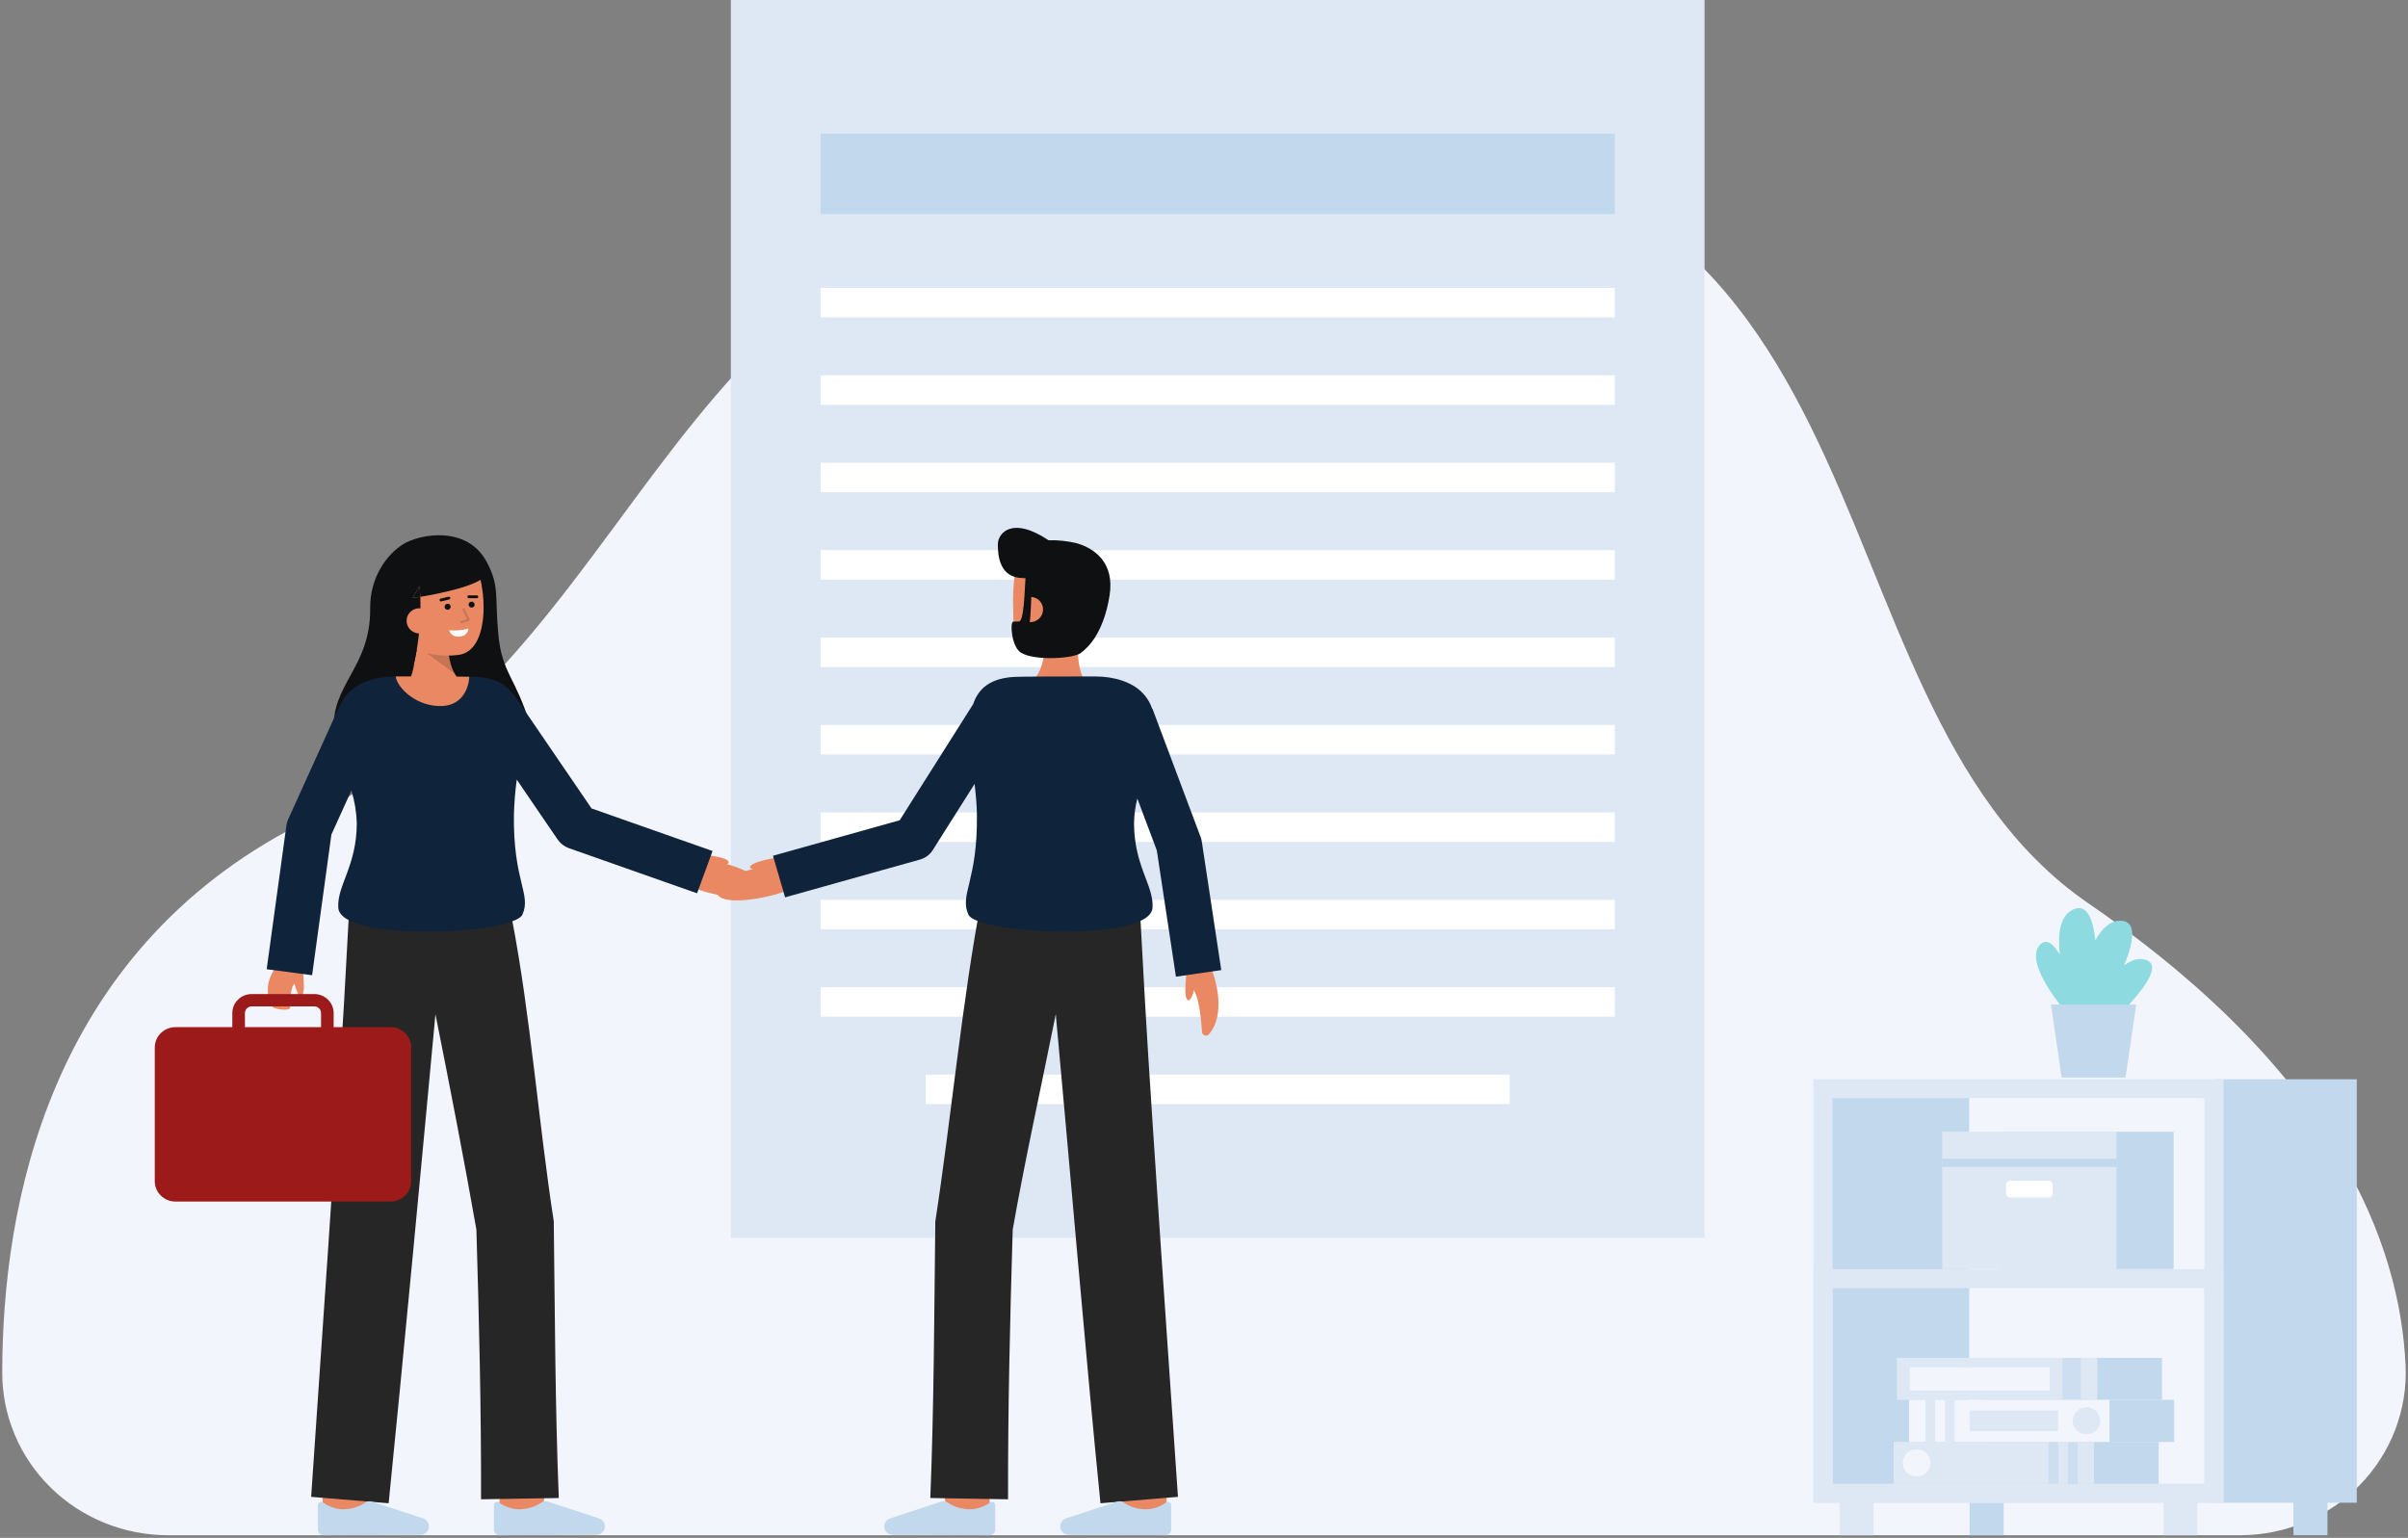 <svg width="537" height="343" viewBox="0 0 537 343" fill="none" xmlns="http://www.w3.org/2000/svg">
<rect x="0" y="0" width="537" height="343" fill="#808080" stroke="none"/>
<g clip-path="url(#clip0_604_3725)">
<path d="M499.522 342.419C504.516 342.419 509.458 341.428 514.05 339.505C518.642 337.582 522.789 334.767 526.241 331.231C529.693 327.694 532.379 323.509 534.136 318.928C535.892 314.346 536.684 309.464 536.463 304.574C535.244 277.607 521.176 239.529 465.717 201.475C398.087 155.07 428.59 21.462 284.894 30.683C141.198 39.903 154.898 138.639 66.788 183.895C10.701 212.703 0.504 269.069 0.5 306.236C0.509 315.839 4.41 325.046 11.344 331.831C18.278 338.617 27.678 342.425 37.477 342.419H499.522Z" fill="#F3F5FD"/>
<path d="M82.551 135.687C82.479 128.858 86.17 123.707 89.904 121.383C93.589 119.09 104.206 117.094 108.586 125.418C111.445 130.849 110.316 132.791 111.126 141.49C111.936 150.189 115.047 151.102 118.203 161.646C120.677 169.917 106.815 174.308 94.812 173.928C82.809 173.549 75.198 170.943 74.501 163.462C73.501 152.724 82.692 149.071 82.551 135.687Z" fill="#0F1011"/>
<path d="M102.938 152.039L89.703 153.651C89.703 153.651 91.84 152.517 92.412 147.593C92.585 146.822 92.758 145.94 92.927 144.966C93.091 144.024 93.246 142.991 93.372 141.888L99.882 140.644C99.882 140.644 99.123 149.32 102.938 152.039Z" fill="#E98862"/>
<g opacity="0.15">
<path d="M101.386 150.243L95.122 145.634L100.007 145.542C100.164 147.18 100.632 148.774 101.386 150.243Z" fill="black"/>
</g>
<path d="M88.126 138.36C88.672 141.289 90.332 144.055 92.982 144.977C95.871 146.071 98.989 146.455 102.064 146.097C110.255 145.362 108.462 127.114 104.538 123.601C100.613 120.088 89.213 122.437 87.88 128.384C87.191 131.457 87.607 135.571 88.126 138.36Z" fill="#E98862"/>
<path d="M99.824 135.994C100.199 135.994 100.503 135.696 100.503 135.329C100.503 134.961 100.199 134.663 99.824 134.663C99.449 134.663 99.144 134.961 99.144 135.329C99.144 135.696 99.449 135.994 99.824 135.994Z" fill="#0F1011"/>
<path d="M105.177 135.515C105.552 135.515 105.856 135.217 105.856 134.849C105.856 134.482 105.552 134.184 105.177 134.184C104.802 134.184 104.498 134.482 104.498 134.849C104.498 135.217 104.802 135.515 105.177 135.515Z" fill="#0F1011"/>
<path d="M106.337 133.421L104.538 133.415C104.455 133.412 104.377 133.378 104.32 133.319C104.263 133.261 104.231 133.183 104.231 133.102C104.231 133.021 104.263 132.944 104.32 132.885C104.377 132.827 104.455 132.793 104.538 132.79V132.79L106.337 132.795C106.422 132.795 106.503 132.828 106.563 132.887C106.623 132.946 106.656 133.025 106.656 133.108C106.656 133.191 106.623 133.271 106.563 133.329C106.503 133.388 106.422 133.421 106.337 133.421V133.421Z" fill="#0F1011"/>
<path d="M98.344 134.136C98.266 134.136 98.19 134.108 98.132 134.057C98.073 134.007 98.036 133.937 98.026 133.861C98.017 133.785 98.036 133.708 98.08 133.645C98.124 133.583 98.191 133.538 98.266 133.519L100.036 133.085C100.118 133.066 100.203 133.08 100.275 133.123C100.346 133.165 100.398 133.234 100.418 133.314C100.439 133.393 100.426 133.478 100.384 133.548C100.341 133.619 100.272 133.671 100.191 133.692L98.421 134.126C98.396 134.132 98.37 134.136 98.344 134.136V134.136Z" fill="#0F1011"/>
<path d="M100.187 140.567C100.187 140.567 102.696 140.804 104.447 140.186C104.447 140.186 104.447 141.804 102.467 141.981C100.486 142.159 100.187 140.567 100.187 140.567Z" fill="white"/>
<path d="M93.733 133.12C93.7 132.325 93.644 131.522 93.569 130.709L91.999 133.386C91.999 133.386 92.665 133.295 93.733 133.12C93.845 136.048 93.725 138.979 93.372 141.888C93.246 142.991 93.091 144.024 92.927 144.966C92.758 145.94 92.585 146.822 92.412 147.593C91.929 149.812 85.686 141.526 84.721 133.492C83.812 125.964 89.44 121.462 93.26 120.589C107.779 117.273 108.786 127.65 108.786 127.65C108.041 130.465 97.876 132.431 93.733 133.12Z" fill="#0F1011"/>
<path d="M93.733 133.12C92.665 133.295 91.999 133.386 91.999 133.386L93.569 130.709C93.644 131.522 93.7 132.325 93.733 133.12Z" fill="#0F1011"/>
<path d="M96.422 138.227C96.488 138.971 96.251 139.709 95.762 140.282C95.274 140.854 94.574 141.214 93.816 141.281C93.057 141.349 92.302 141.12 91.716 140.644C91.13 140.167 90.76 139.483 90.688 138.74C90.647 138.37 90.683 137.995 90.792 137.639C90.902 137.282 91.084 136.951 91.328 136.665C91.571 136.379 91.87 136.144 92.208 135.973C92.546 135.803 92.916 135.701 93.294 135.674C95.344 135.591 96.278 136.676 96.422 138.227Z" fill="#E98862"/>
<g opacity="0.15">
<path d="M102.871 138.992C102.814 138.993 102.76 138.973 102.718 138.938C102.675 138.902 102.647 138.852 102.638 138.798C102.629 138.744 102.641 138.688 102.671 138.642C102.7 138.595 102.746 138.56 102.799 138.544L104.177 138.116L103.193 136.016C103.179 135.989 103.17 135.959 103.169 135.928C103.167 135.897 103.171 135.867 103.182 135.838C103.192 135.809 103.208 135.782 103.229 135.759C103.251 135.737 103.276 135.718 103.305 135.705C103.333 135.693 103.364 135.686 103.395 135.685C103.426 135.684 103.458 135.689 103.487 135.7C103.516 135.711 103.543 135.728 103.565 135.749C103.588 135.77 103.606 135.796 103.618 135.824L104.715 138.16C104.729 138.19 104.736 138.222 104.736 138.254C104.737 138.287 104.73 138.319 104.717 138.348C104.703 138.378 104.684 138.405 104.659 138.427C104.635 138.448 104.606 138.465 104.574 138.475L102.944 138.98C102.921 138.988 102.896 138.992 102.871 138.992Z" fill="black"/>
</g>
<path d="M380.125 0H162.985V276.071H380.125V0Z" fill="#DEE8F5"/>
<path d="M360.111 64.216H183V70.789H360.111V64.216Z" fill="white"/>
<path d="M360.111 161.701H183V168.274H360.111V161.701Z" fill="white"/>
<path d="M360.111 83.713H183V90.286H360.111V83.713Z" fill="white"/>
<path d="M360.111 103.21H183V109.783H360.111V103.21Z" fill="white"/>
<path d="M360.111 122.707H183V129.28H360.111V122.707Z" fill="white"/>
<path d="M360.111 142.203H183V148.776H360.111V142.203Z" fill="white"/>
<path d="M336.678 239.688H206.432V246.261H336.678V239.688Z" fill="white"/>
<path d="M360.111 181.197H183V187.77H360.111V181.197Z" fill="white"/>
<path d="M360.111 200.694H183V207.267H360.111V200.694Z" fill="white"/>
<path d="M360.111 220.191H183V226.764H360.111V220.191Z" fill="white"/>
<path d="M360.111 29.81H183V47.733H360.111V29.81Z" fill="#C1D8ED"/>
<path d="M156.387 190.489C157.746 190.801 162.461 191.141 162.515 192.347C162.548 193.071 158.969 193.095 158.969 193.095" fill="#E98862"/>
<path d="M170.057 198.205C170.518 196.276 166.336 193.665 160.715 192.375C155.094 191.084 150.163 191.603 149.702 193.532C149.241 195.462 153.424 198.073 159.045 199.363C164.666 200.653 169.596 200.135 170.057 198.205Z" fill="#E98862"/>
<path d="M67.538 215.926C67.538 217.295 68.275 221.871 67.089 222.198C66.378 222.394 65.538 218.982 65.538 218.982" fill="#E98862"/>
<path d="M61.941 215.206C61.941 215.206 57.93 219.442 60.656 224.467C61.035 225.164 64.721 225.573 64.721 224.719C64.721 221.134 65.004 218.327 67.412 219.185V213.415" fill="#E98862"/>
<path d="M243.285 153.44C243.285 153.44 239.66 151.557 240.47 141.886L232.982 140.525C232.982 140.525 233.823 149.196 230.036 151.949L243.285 153.44Z" fill="#E98862"/>
<path d="M244.718 138.135C244.2 141.069 242.566 143.848 239.925 144.795C236.79 145.92 234.467 145.997 230.853 145.997C225.92 145.997 226.083 140.955 225.945 135.874C225.804 130.773 226.22 125.301 228.169 123.523C232.059 119.976 243.482 122.223 244.871 128.157C245.589 131.228 245.211 135.342 244.718 138.135Z" fill="#E98862"/>
<path d="M222.525 121.411C222.525 118.985 225.606 115.01 233.825 120.493L233.833 120.498C235.968 120.439 238.102 120.668 240.174 121.177C243.932 122.28 248.645 125.368 247.438 132.856C246.717 137.316 245.432 140.229 244.069 142.361C243.224 143.666 242.147 144.81 240.888 145.74C238.887 146.934 230.594 147.393 227.672 145.565C225.536 144.228 225.179 138.644 225.985 138.644C226.543 138.644 226.589 138.62 227.216 138.62C228.363 138.62 228.477 131.929 228.693 128.97C228.517 128.946 228.339 128.934 228.161 128.933C222.767 128.931 222.525 123.672 222.525 121.411Z" fill="#0F1011"/>
<path d="M229.655 138.764C230.389 138.783 231.103 138.525 231.649 138.044C232.196 137.563 232.534 136.896 232.594 136.178C232.632 135.81 232.594 135.438 232.482 135.084C232.371 134.73 232.189 134.402 231.946 134.119C231.703 133.835 231.404 133.602 231.068 133.434C230.732 133.265 230.365 133.165 229.988 133.137C229.923 135.14 229.815 137.248 229.655 138.764Z" fill="#E98862"/>
<path d="M211.096 337.45C210.058 328.898 210.058 328.018 210.058 327.729H219.9C219.9 327.7 219.9 327.663 219.9 327.617C219.935 328.331 220.431 332.685 220.871 336.311L211.096 337.45Z" fill="#E98862"/>
<path d="M250.311 338.603C250.311 338.603 250.278 328.614 250.278 327.729H260.12C260.12 328.611 260.152 338.571 260.152 338.571L250.311 338.603Z" fill="#E98862"/>
<path d="M258.724 275.898C257.774 261.485 256.118 237.307 255.325 223.12C255.007 217.413 254.071 200.291 254.071 200.291L218.828 200.828C214.649 222.537 211.967 250.576 208.579 272.441C208.342 292.702 208.276 313.904 207.467 334.115L224.805 334.404C224.75 314.661 225.248 294.02 225.843 274.244C228.564 258.743 232.378 241.54 235.443 226.209C238.215 256.078 242.348 305.014 245.413 335.288L262.692 333.857L258.724 275.898Z" fill="#262626"/>
<path d="M238.347 342.334C238.082 342.332 237.821 342.278 237.578 342.173C237.336 342.068 237.119 341.916 236.94 341.725C236.76 341.534 236.623 341.309 236.537 341.064C236.45 340.819 236.416 340.559 236.436 340.3C236.465 339.942 236.597 339.599 236.818 339.311C237.039 339.024 237.338 338.805 237.682 338.679L249.138 334.919C249.359 334.847 249.595 334.823 249.827 334.848C250.059 334.873 250.283 334.947 250.484 335.065C252.058 336.136 253.942 336.684 255.858 336.627C257.35 336.523 258.783 336.01 259.992 335.147C260.098 335.062 260.227 335.008 260.364 334.991C260.5 334.975 260.639 334.997 260.763 335.054C260.887 335.112 260.992 335.204 261.065 335.318C261.138 335.432 261.177 335.564 261.176 335.698V341.188C261.176 341.35 261.144 341.51 261.08 341.66C261.017 341.81 260.924 341.945 260.807 342.06C260.69 342.174 260.551 342.264 260.398 342.326C260.245 342.387 260.082 342.419 259.916 342.418L238.347 342.334Z" fill="#C1D8ED"/>
<path d="M199.104 342.334C198.84 342.332 198.578 342.278 198.336 342.173C198.094 342.068 197.876 341.916 197.697 341.725C197.518 341.534 197.381 341.309 197.294 341.064C197.207 340.819 197.173 340.559 197.194 340.3V340.3C197.222 339.942 197.355 339.599 197.576 339.311C197.796 339.024 198.096 338.805 198.44 338.679L209.895 334.919C210.117 334.847 210.352 334.823 210.585 334.848C210.817 334.873 211.041 334.947 211.241 335.065C212.816 336.136 214.7 336.684 216.616 336.627C218.108 336.523 219.54 336.01 220.749 335.147C220.856 335.062 220.985 335.008 221.121 334.991C221.257 334.975 221.396 334.997 221.52 335.054C221.644 335.112 221.749 335.204 221.822 335.318C221.896 335.432 221.934 335.564 221.934 335.698V341.188C221.934 341.35 221.901 341.51 221.838 341.66C221.775 341.81 221.682 341.945 221.565 342.06C221.448 342.174 221.309 342.264 221.156 342.326C221.003 342.388 220.839 342.419 220.674 342.418L199.104 342.334Z" fill="#C1D8ED"/>
<path d="M264.564 216.841C264.564 218.21 263.827 222.786 265.013 223.113C265.724 223.309 266.564 219.898 266.564 219.898" fill="#E98862"/>
<path d="M270.166 216.123C270.166 216.123 274.039 225.361 269.621 230.669C269.509 230.804 269.357 230.902 269.186 230.952C269.016 231.001 268.834 230.999 268.664 230.945C268.495 230.891 268.346 230.789 268.237 230.651C268.128 230.513 268.064 230.346 268.053 230.172C267.839 226.594 267.102 219.243 264.695 220.102V214.331" fill="#E98862"/>
<path d="M173.388 191.209C172.026 191.511 167.309 192.272 167.244 193.478C167.206 194.201 173.731 194.253 173.731 194.253" fill="#E98862"/>
<path d="M180.305 194.708C180.75 196.642 176.546 198.76 170.914 200.005C165.283 201.251 160.357 201.154 159.912 199.219C159.467 197.285 163.671 194.709 169.302 193.463C174.934 192.217 179.86 192.776 180.305 194.708Z" fill="#E98862"/>
<path d="M268.01 187.702C267.959 187.364 267.872 187.031 267.751 186.709L256.994 158.041L256.93 158.064C256.461 156.653 255.654 155.373 254.575 154.331C252.434 152.233 248.726 150.875 244.21 150.875C237.487 150.875 228.306 150.889 226.424 150.966C220.894 151.199 218.194 153.546 217.02 157.047L200.635 182.953L172.38 190.869L175.085 200.143L205.168 191.715C206.344 191.385 207.353 190.638 207.998 189.619L217.338 174.851C217.611 177.199 217.833 179.519 217.859 181.703C218.039 196.616 213.931 199.426 215.955 203.985C217.921 208.406 256.505 210.245 257.02 202.461C257.349 197.511 252.896 193.187 252.896 183.539C252.933 181.706 253.181 179.882 253.633 178.103L257.977 189.68L262.242 217.839L272.351 216.369L268.01 187.702Z" fill="#0F233B"/>
<path d="M120.983 337.45L111.21 336.311C111.65 332.685 112.148 328.331 112.182 327.617C112.182 327.663 112.182 327.7 112.182 327.729H122.023C122.023 328.018 122.023 328.898 120.983 337.45Z" fill="#E98862"/>
<path d="M81.768 338.603L71.926 338.571C71.926 338.571 71.959 328.611 71.959 327.729H81.801C81.801 328.614 81.768 338.603 81.768 338.603Z" fill="#E98862"/>
<path d="M124.614 334.115C123.799 313.9 123.75 292.67 123.495 272.402C120.11 250.541 118.331 226.565 114.153 204.859L114.028 204.896L113.661 202.447L78.007 200.291L76.753 223.119C74.959 253.701 71.489 302.864 69.39 333.856L86.669 335.287C89.754 304.807 94.318 256.249 97.106 226.208C100.166 241.516 103.521 258.754 106.238 274.243C106.833 294.029 107.33 314.649 107.276 334.403L124.614 334.115Z" fill="#262626"/>
<path d="M93.733 342.334C93.997 342.332 94.259 342.278 94.501 342.173C94.743 342.068 94.96 341.916 95.14 341.725C95.319 341.534 95.456 341.309 95.543 341.064C95.629 340.819 95.663 340.559 95.643 340.3V340.3C95.614 339.942 95.482 339.599 95.261 339.311C95.04 339.024 94.74 338.805 94.397 338.679L82.942 334.919C82.72 334.847 82.484 334.823 82.252 334.848C82.02 334.873 81.796 334.947 81.595 335.065C80.021 336.136 78.137 336.684 76.221 336.627C74.729 336.523 73.296 336.01 72.087 335.147C71.981 335.062 71.852 335.008 71.716 334.991C71.579 334.975 71.441 334.997 71.317 335.054C71.192 335.112 71.088 335.204 71.014 335.318C70.941 335.432 70.902 335.564 70.903 335.698V341.188C70.903 341.35 70.935 341.51 70.999 341.66C71.062 341.81 71.155 341.946 71.272 342.06C71.389 342.174 71.528 342.265 71.681 342.326C71.834 342.388 71.998 342.419 72.163 342.418L93.733 342.334Z" fill="#C1D8ED"/>
<path d="M132.975 342.334C133.239 342.332 133.501 342.278 133.743 342.173C133.985 342.068 134.203 341.916 134.382 341.725C134.561 341.534 134.698 341.309 134.785 341.064C134.871 340.819 134.906 340.559 134.885 340.3C134.857 339.942 134.724 339.599 134.504 339.311C134.283 339.024 133.983 338.805 133.639 338.679L122.184 334.919C121.962 334.847 121.727 334.823 121.495 334.848C121.262 334.873 121.038 334.947 120.838 335.065C119.263 336.136 117.379 336.684 115.463 336.627C113.971 336.523 112.539 336.01 111.33 335.147C111.223 335.062 111.095 335.008 110.958 334.991C110.822 334.975 110.683 334.997 110.559 335.055C110.435 335.112 110.33 335.204 110.257 335.318C110.183 335.432 110.145 335.564 110.145 335.698V341.188C110.145 341.35 110.178 341.51 110.241 341.66C110.304 341.81 110.397 341.945 110.514 342.06C110.632 342.174 110.771 342.264 110.923 342.326C111.076 342.387 111.24 342.419 111.405 342.418L132.975 342.334Z" fill="#C1D8ED"/>
<path d="M131.921 180.311L114.469 154.751L114.366 154.818C112.866 152.576 110.289 151.144 106.036 150.966C105.741 150.952 105.268 150.943 104.658 150.934C104.537 153.46 88.574 153.451 88.237 150.874C83.728 150.879 80.03 152.234 77.888 154.333C76.893 155.299 76.129 156.471 75.652 157.763L75.595 157.737L64.267 182.735C64.07 183.17 63.938 183.629 63.873 184.1L59.472 216.174L69.599 217.509L73.903 186.145L78.367 176.295C79.082 178.65 79.486 181.085 79.566 183.541C79.566 193.191 75.114 197.513 75.442 202.465C75.958 210.246 114.543 208.409 116.506 203.985C118.531 199.429 114.42 196.618 114.603 181.708C114.677 179.092 114.889 176.481 115.238 173.886L124.364 187.252C124.972 188.142 125.855 188.818 126.883 189.181L155.451 199.24L158.906 189.811L131.921 180.311Z" fill="#0F233B"/>
<path d="M104.658 150.932C104.536 153.459 103.135 157.175 98.809 157.455C93.045 157.827 88.574 153.449 88.236 150.873H88.25C93.926 150.874 101.349 150.883 104.658 150.932Z" fill="#E98862"/>
<path d="M87.08 229.096H74.407V225.948C74.406 224.825 73.95 223.748 73.14 222.954C72.33 222.159 71.231 221.713 70.085 221.711H56.132C54.986 221.713 53.888 222.159 53.077 222.954C52.267 223.748 51.811 224.825 51.81 225.948V229.096H39.139C37.913 229.096 36.736 229.573 35.869 230.423C35.002 231.273 34.515 232.426 34.515 233.627V263.466C34.515 264.668 35.002 265.82 35.869 266.67C36.736 267.52 37.913 267.997 39.139 267.997H87.083C88.309 267.997 89.485 267.52 90.352 266.67C91.219 265.82 91.706 264.668 91.706 263.466V233.627C91.706 233.032 91.587 232.443 91.354 231.893C91.122 231.343 90.781 230.843 90.351 230.422C89.922 230.001 89.412 229.668 88.85 229.44C88.289 229.212 87.688 229.095 87.08 229.096ZM54.622 225.948C54.622 225.555 54.781 225.179 55.065 224.901C55.348 224.624 55.731 224.468 56.132 224.467H70.087C70.488 224.468 70.872 224.624 71.155 224.901C71.438 225.179 71.597 225.555 71.597 225.948V229.096H54.622V225.948Z" fill="#9C1A1A"/>
<path d="M478.516 214.077C476.917 213.564 475.277 214.141 473.708 215.309C475.775 210.194 476.628 205.572 473.094 205.366C470.622 205.219 468.728 207.079 467.288 209.722C466.783 205.075 465.477 201.609 462.552 202.757C459.341 204.02 458.853 208.343 459.34 212.867C457.924 210.556 456.402 209.268 455.019 210.622C450.892 214.667 461.023 226.067 461.023 226.067H463.539L464.975 227.595C464.683 228.197 464.525 228.556 464.525 228.556L466.348 232.193C466.348 232.193 485.149 216.205 478.516 214.077Z" fill="#8DDBE0"/>
<path d="M474.006 240.339H459.767L457.384 224.048H476.39L474.006 240.339Z" fill="#C1D8ED"/>
<path d="M446.832 334.219H439.242V342.419H446.832V334.219Z" fill="#C1D8ED"/>
<path d="M519.045 334.219H511.455V342.419H519.045V334.219Z" fill="#C1D8ED"/>
<path d="M525.58 240.722H493.734V335.17H525.58V240.722Z" fill="#C1D8ED"/>
<path d="M439.145 242.813H406.533V334.219H439.145V242.813Z" fill="#C1D8ED"/>
<path d="M495.879 335.17H404.39V240.722H495.881L495.879 335.17ZM408.678 330.965H491.589V244.926H408.678V330.965Z" fill="#DEE8F5"/>
<path d="M495.879 335.17H404.39V283.097H495.881L495.879 335.17ZM408.678 330.965H491.589V287.302H408.678V330.965Z" fill="#DEE8F5"/>
<path d="M445.863 252.418V258.432V283.063H484.729V258.432V252.418H445.863Z" fill="#C1D8ED"/>
<path d="M471.99 258.432H433.125V283.063H471.99V258.432Z" fill="#DEE8F5"/>
<path d="M471.99 258.432H433.125V260.279H471.99V258.432Z" fill="#C1D8ED"/>
<path d="M433.124 258.432H471.99V252.418H433.124V258.432Z" fill="#DEE8F5"/>
<path d="M456.864 263.379H448.25C447.755 263.379 447.354 263.772 447.354 264.257V266.2C447.354 266.685 447.755 267.078 448.25 267.078H456.864C457.359 267.078 457.76 266.685 457.76 266.2V264.257C457.76 263.772 457.359 263.379 456.864 263.379Z" fill="white"/>
<path d="M417.822 334.219H410.231V342.419H417.822V334.219Z" fill="#DEE8F5"/>
<path d="M490.035 334.219H482.445V342.419H490.035V334.219Z" fill="#DEE8F5"/>
<path d="M481.4 321.588H439.147V330.965H481.4V321.588Z" fill="#C1D8ED"/>
<path d="M482.126 302.855H439.873V312.232H482.126V302.855Z" fill="#C1D8ED"/>
<path d="M466.982 321.588H422.299V330.965H466.982V321.588Z" fill="#DEE8F5"/>
<g opacity="0.62">
<path d="M463.335 321.588H461.166V330.965H463.335V321.588Z" fill="#C1D8ED"/>
</g>
<g opacity="0.62">
<path d="M458.997 321.588H456.828V330.965H458.997V321.588Z" fill="#C1D8ED"/>
</g>
<path d="M427.422 329.3C429.126 329.3 430.507 327.946 430.507 326.276C430.507 324.606 429.126 323.252 427.422 323.252C425.717 323.252 424.336 324.606 424.336 326.276C424.336 327.946 425.717 329.3 427.422 329.3Z" fill="#F3F5FD"/>
<path d="M467.708 302.855H423.025V312.232H467.708V302.855Z" fill="#DEE8F5"/>
<path d="M457.083 304.967H425.902V310.12H457.083V304.967Z" fill="#F3F5FD"/>
<g opacity="0.62">
<path d="M464.061 302.855H459.957V312.232H464.061V302.855Z" fill="#C1D8ED"/>
</g>
<path d="M442.594 321.599H484.847V312.222H442.594V321.599Z" fill="#C1D8ED"/>
<path d="M425.745 321.599H470.428V312.222H425.745V321.599Z" fill="#F3F5FD"/>
<path d="M429.393 321.599H431.562V312.222H429.393V321.599Z" fill="#DEE8F5"/>
<path d="M433.73 321.599H435.899V312.222H433.73V321.599Z" fill="#DEE8F5"/>
<path d="M465.306 319.934C467.01 319.934 468.392 318.58 468.392 316.91C468.392 315.24 467.01 313.886 465.306 313.886C463.602 313.886 462.22 315.24 462.22 316.91C462.22 318.58 463.602 319.934 465.306 319.934Z" fill="#DEE8F5"/>
<path d="M458.967 314.611H439.242V319.208H458.967V314.611Z" fill="#DEE8F5"/>
</g>
<defs>
<clipPath id="clip0_604_3725">
<rect width="536" height="342.419" fill="white" transform="translate(0.5)"/>
</clipPath>
</defs>
</svg>
